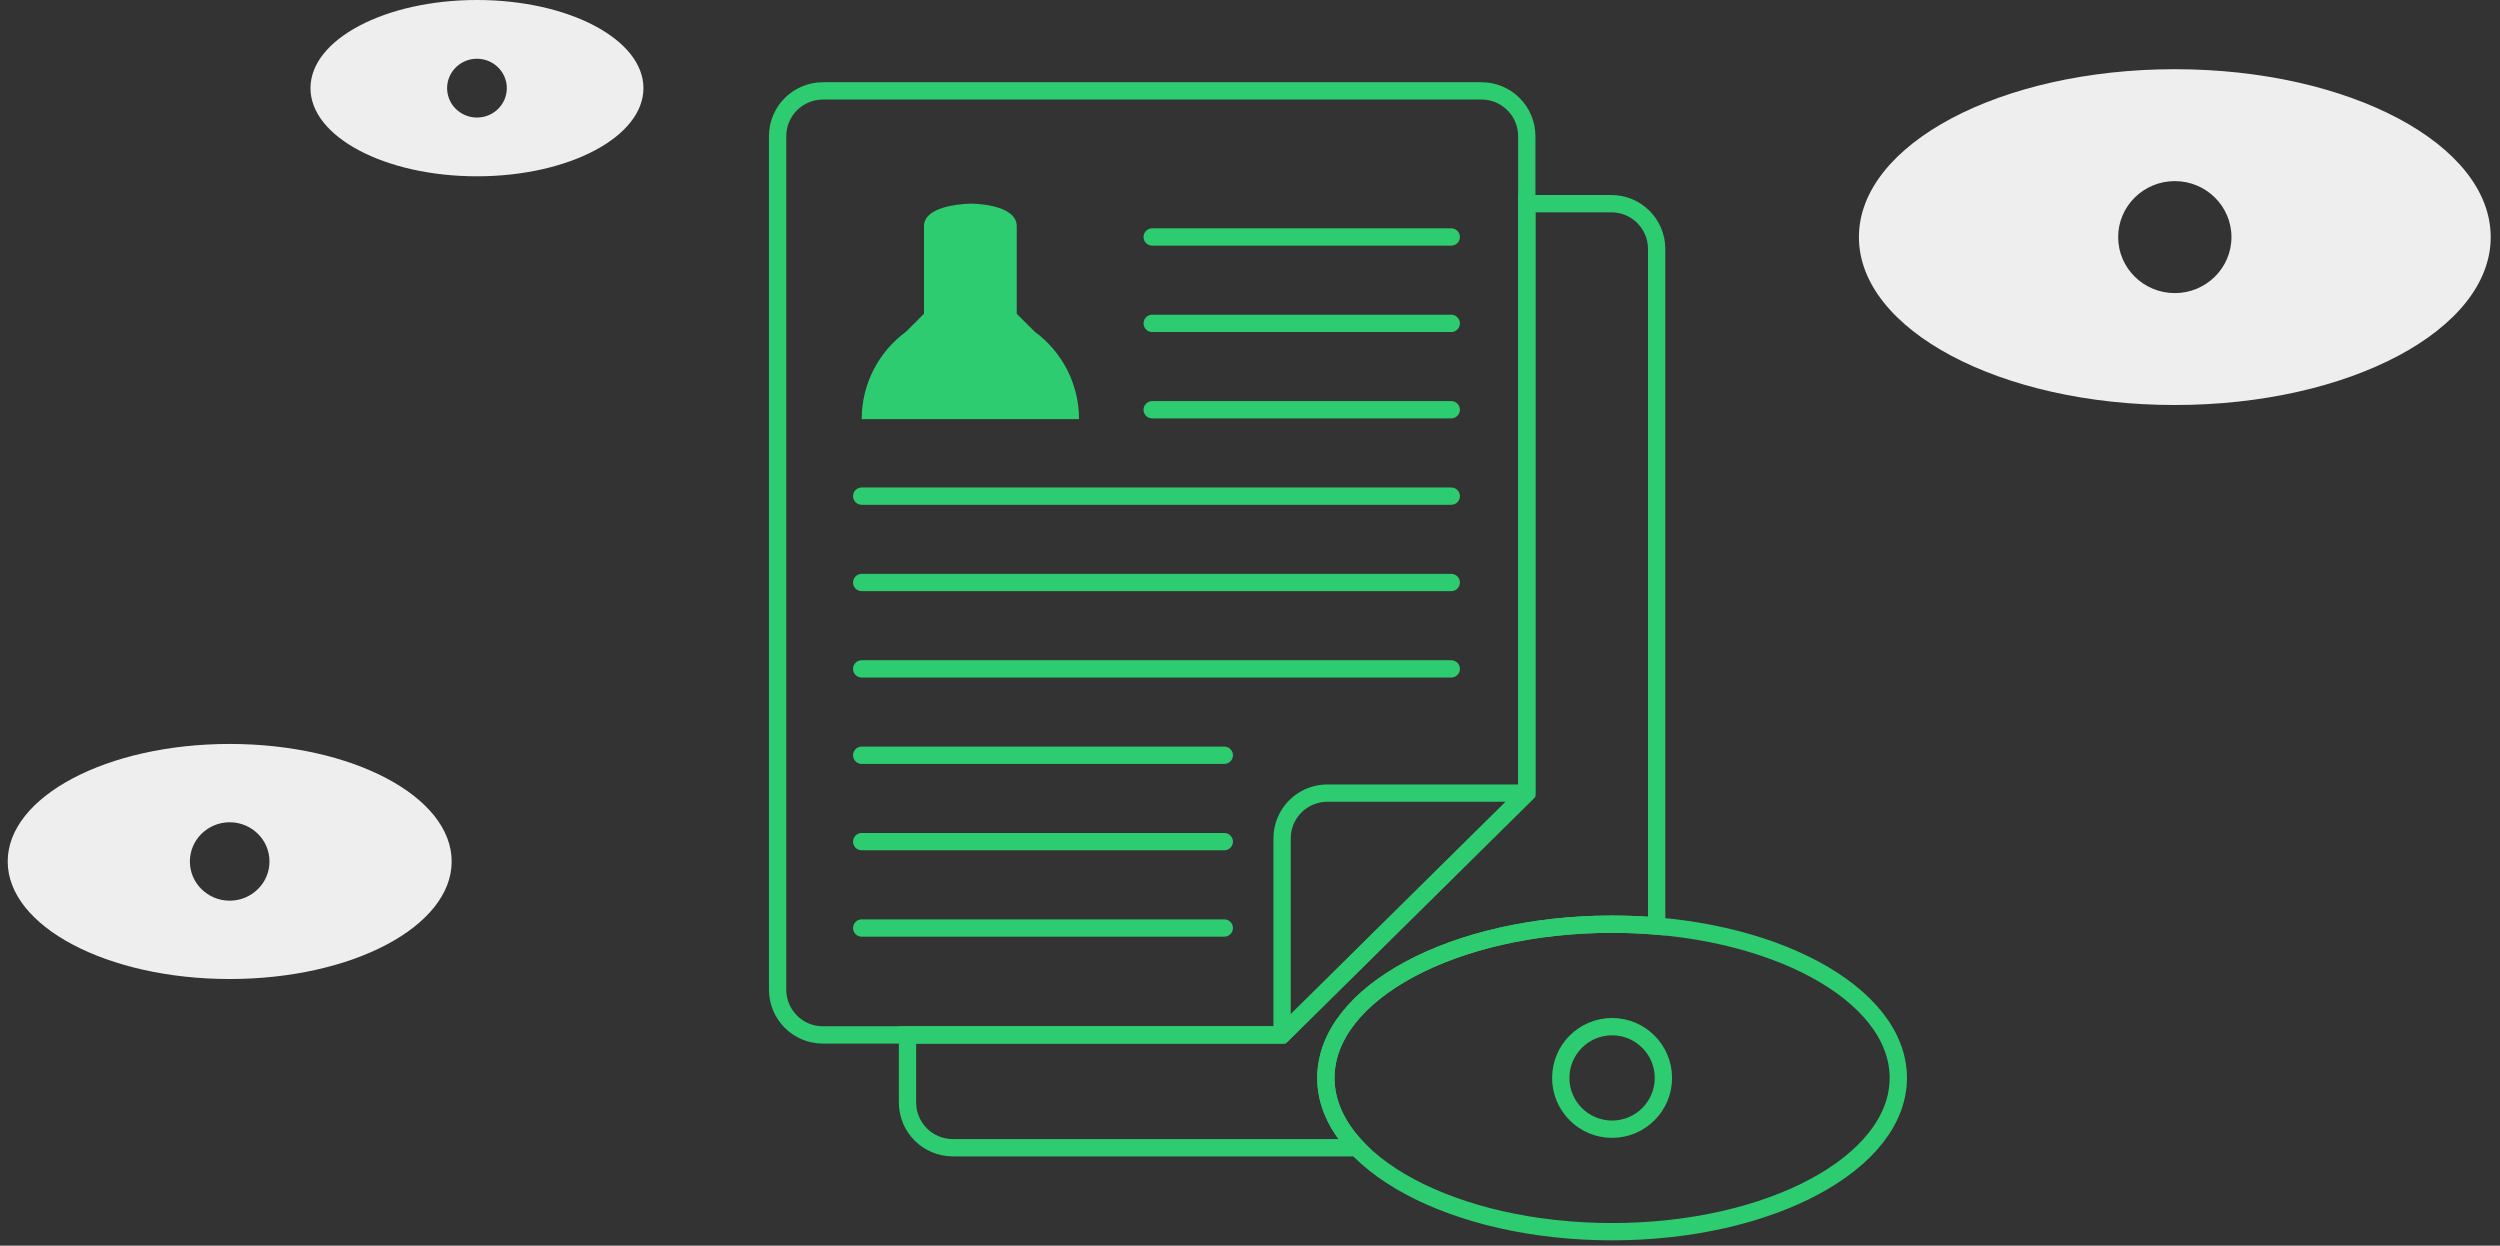 <?xml version="1.0" encoding="UTF-8" standalone="no"?>
<svg width="289px" height="144px" viewBox="0 0 289 144" version="1.1" xmlns="http://www.w3.org/2000/svg" xmlns:xlink="http://www.w3.org/1999/xlink" xmlns:sketch="http://www.bohemiancoding.com/sketch/ns">
    <rect x="0" y="0" width="289" height="144" fill="#333333" stroke="none"/>
    <!-- Generator: Sketch 3.0.4 (8054) - http://www.bohemiancoding.com/sketch -->
    <title>img_vejadetalhes</title>
    <desc>Created with Sketch.</desc>
    <defs></defs>
    <g id="Page-1" stroke="none" stroke-width="1" fill="none" fill-rule="evenodd" sketch:type="MSPage">
        <g id="A4" sketch:type="MSArtboardGroup" transform="translate(-1058, -1652)">
            <g id="Group" sketch:type="MSLayerGroup" transform="translate(1058.891, 1652)">
                <g id="Imported-Layers-3" transform="translate(89, 11)" sketch:type="MSShapeGroup">
                    <path d="M58.318,108.64 L58.318,85.915 C58.318,83.025 60.662,80.683 63.556,80.683 L86.605,80.683 L58.318,108.64 L58.318,108.64 Z M5.239,108.64 C2.346,108.64 0.001,106.296 0.001,103.408 L0.001,4.739 C0.001,1.849 2.346,-0.494 5.239,-0.494 L81.366,-0.494 C84.26,-0.494 86.605,1.849 86.605,4.739 L86.605,80.683 L58.318,108.64 L5.239,108.64 L5.239,108.64 Z" id="Stroke-1" stroke="#2ECC71" stroke-width="2" stroke-linecap="round" stroke-linejoin="round"></path>
                    <path d="M63.379,113.609 C63.379,103.794 78.192,95.836 96.466,95.836 C98.22,95.836 99.94,95.911 101.619,96.052 L101.619,17.776 C101.619,14.888 99.274,12.543 96.381,12.543 L86.605,12.543 L86.605,80.683 L58.318,108.64 L15.016,108.64 L15.016,116.444 C15.016,119.335 17.36,121.677 20.254,121.677 L66.987,121.677 C64.685,119.255 63.379,116.515 63.379,113.609 L63.379,113.609 Z" id="Stroke-2" stroke="#2ECC71" stroke-width="2"></path>
                    <path d="M29.722,27.345 L29.722,27.344 L27.642,25.275 L27.642,18.605 L27.642,15.149 C27.642,12.543 22.397,12.543 22.397,12.543 C22.397,12.543 16.922,12.543 16.922,15.149 L16.922,18.605 L16.922,25.275 L14.843,27.344 L14.843,27.345 C11.738,29.629 9.721,33.306 9.721,37.455 L34.844,37.455 C34.844,33.306 32.828,29.629 29.722,27.345" id="Fill-3" fill="#2ECC71"></path>
                    <path d="M43.302,16.396 L77.873,16.396 M43.302,26.382 L77.873,26.382 M43.302,36.366 L77.873,36.366 M9.721,46.352 L77.873,46.352 M9.721,56.338 L77.873,56.338 M9.721,66.323 L77.873,66.323 M9.721,76.308 L51.636,76.308 M9.721,86.293 L51.636,86.293 M9.721,96.279 L51.636,96.279" id="Stroke-4" stroke="#2ECC71" stroke-width="2" stroke-linecap="round" stroke-linejoin="round"></path>
                    <path d="M63.379,113.609 C63.379,103.794 78.192,95.836 96.466,95.836 C114.739,95.836 129.553,103.794 129.553,113.609 C129.553,123.426 114.739,131.383 96.466,131.383 C78.192,131.383 63.379,123.426 63.379,113.609 L63.379,113.609 Z M102.398,113.609 C102.398,116.883 99.742,119.537 96.466,119.537 C93.19,119.537 90.533,116.883 90.533,113.609 C90.533,110.337 93.19,107.682 96.466,107.682 C99.742,107.682 102.398,110.337 102.398,113.609 L102.398,113.609 Z" id="Stroke-5" stroke="#2ECC71" stroke-width="2"></path>
                </g>
                <path d="M250.518,8 C230.348,8 214,16.69 214,27.409 C214,38.129 230.348,46.819 250.518,46.819 C270.686,46.819 287.035,38.129 287.035,27.409 C287.035,16.69 270.686,8 250.518,8 L250.518,8 Z M250.518,33.882 C246.902,33.882 243.969,30.984 243.969,27.409 C243.969,23.835 246.902,20.936 250.518,20.936 C254.132,20.936 257.066,23.835 257.066,27.409 C257.066,30.984 254.132,33.882 250.518,33.882 L250.518,33.882 Z" id="Imported-Layers" fill="#EEEEEE" sketch:type="MSShapeGroup"></path>
                <path d="M25.661,86 C11.488,86 0,92.083 0,99.586 C0,107.09 11.488,113.174 25.661,113.174 C39.834,113.174 51.322,107.09 51.322,99.586 C51.322,92.083 39.834,86 25.661,86 L25.661,86 Z M25.661,104.118 C23.12,104.118 21.059,102.089 21.059,99.586 C21.059,97.085 23.12,95.055 25.661,95.055 C28.201,95.055 30.262,97.085 30.262,99.586 C30.262,102.089 28.201,104.118 25.661,104.118 L25.661,104.118 Z" id="Imported-Layers" fill="#EEEEEE" sketch:type="MSShapeGroup"></path>
                <path d="M54.246,0 C43.616,0 35,4.562 35,10.19 C35,15.818 43.616,20.38 54.246,20.38 C64.875,20.38 73.491,15.818 73.491,10.19 C73.491,4.562 64.875,0 54.246,0 L54.246,0 Z M54.246,13.588 C52.34,13.588 50.794,12.067 50.794,10.19 C50.794,8.314 52.34,6.791 54.246,6.791 C56.151,6.791 57.697,8.314 57.697,10.19 C57.697,12.067 56.151,13.588 54.246,13.588 L54.246,13.588 Z" id="Imported-Layers" fill="#EEEEEE" sketch:type="MSShapeGroup"></path>
            </g>
        </g>
    </g>
</svg>